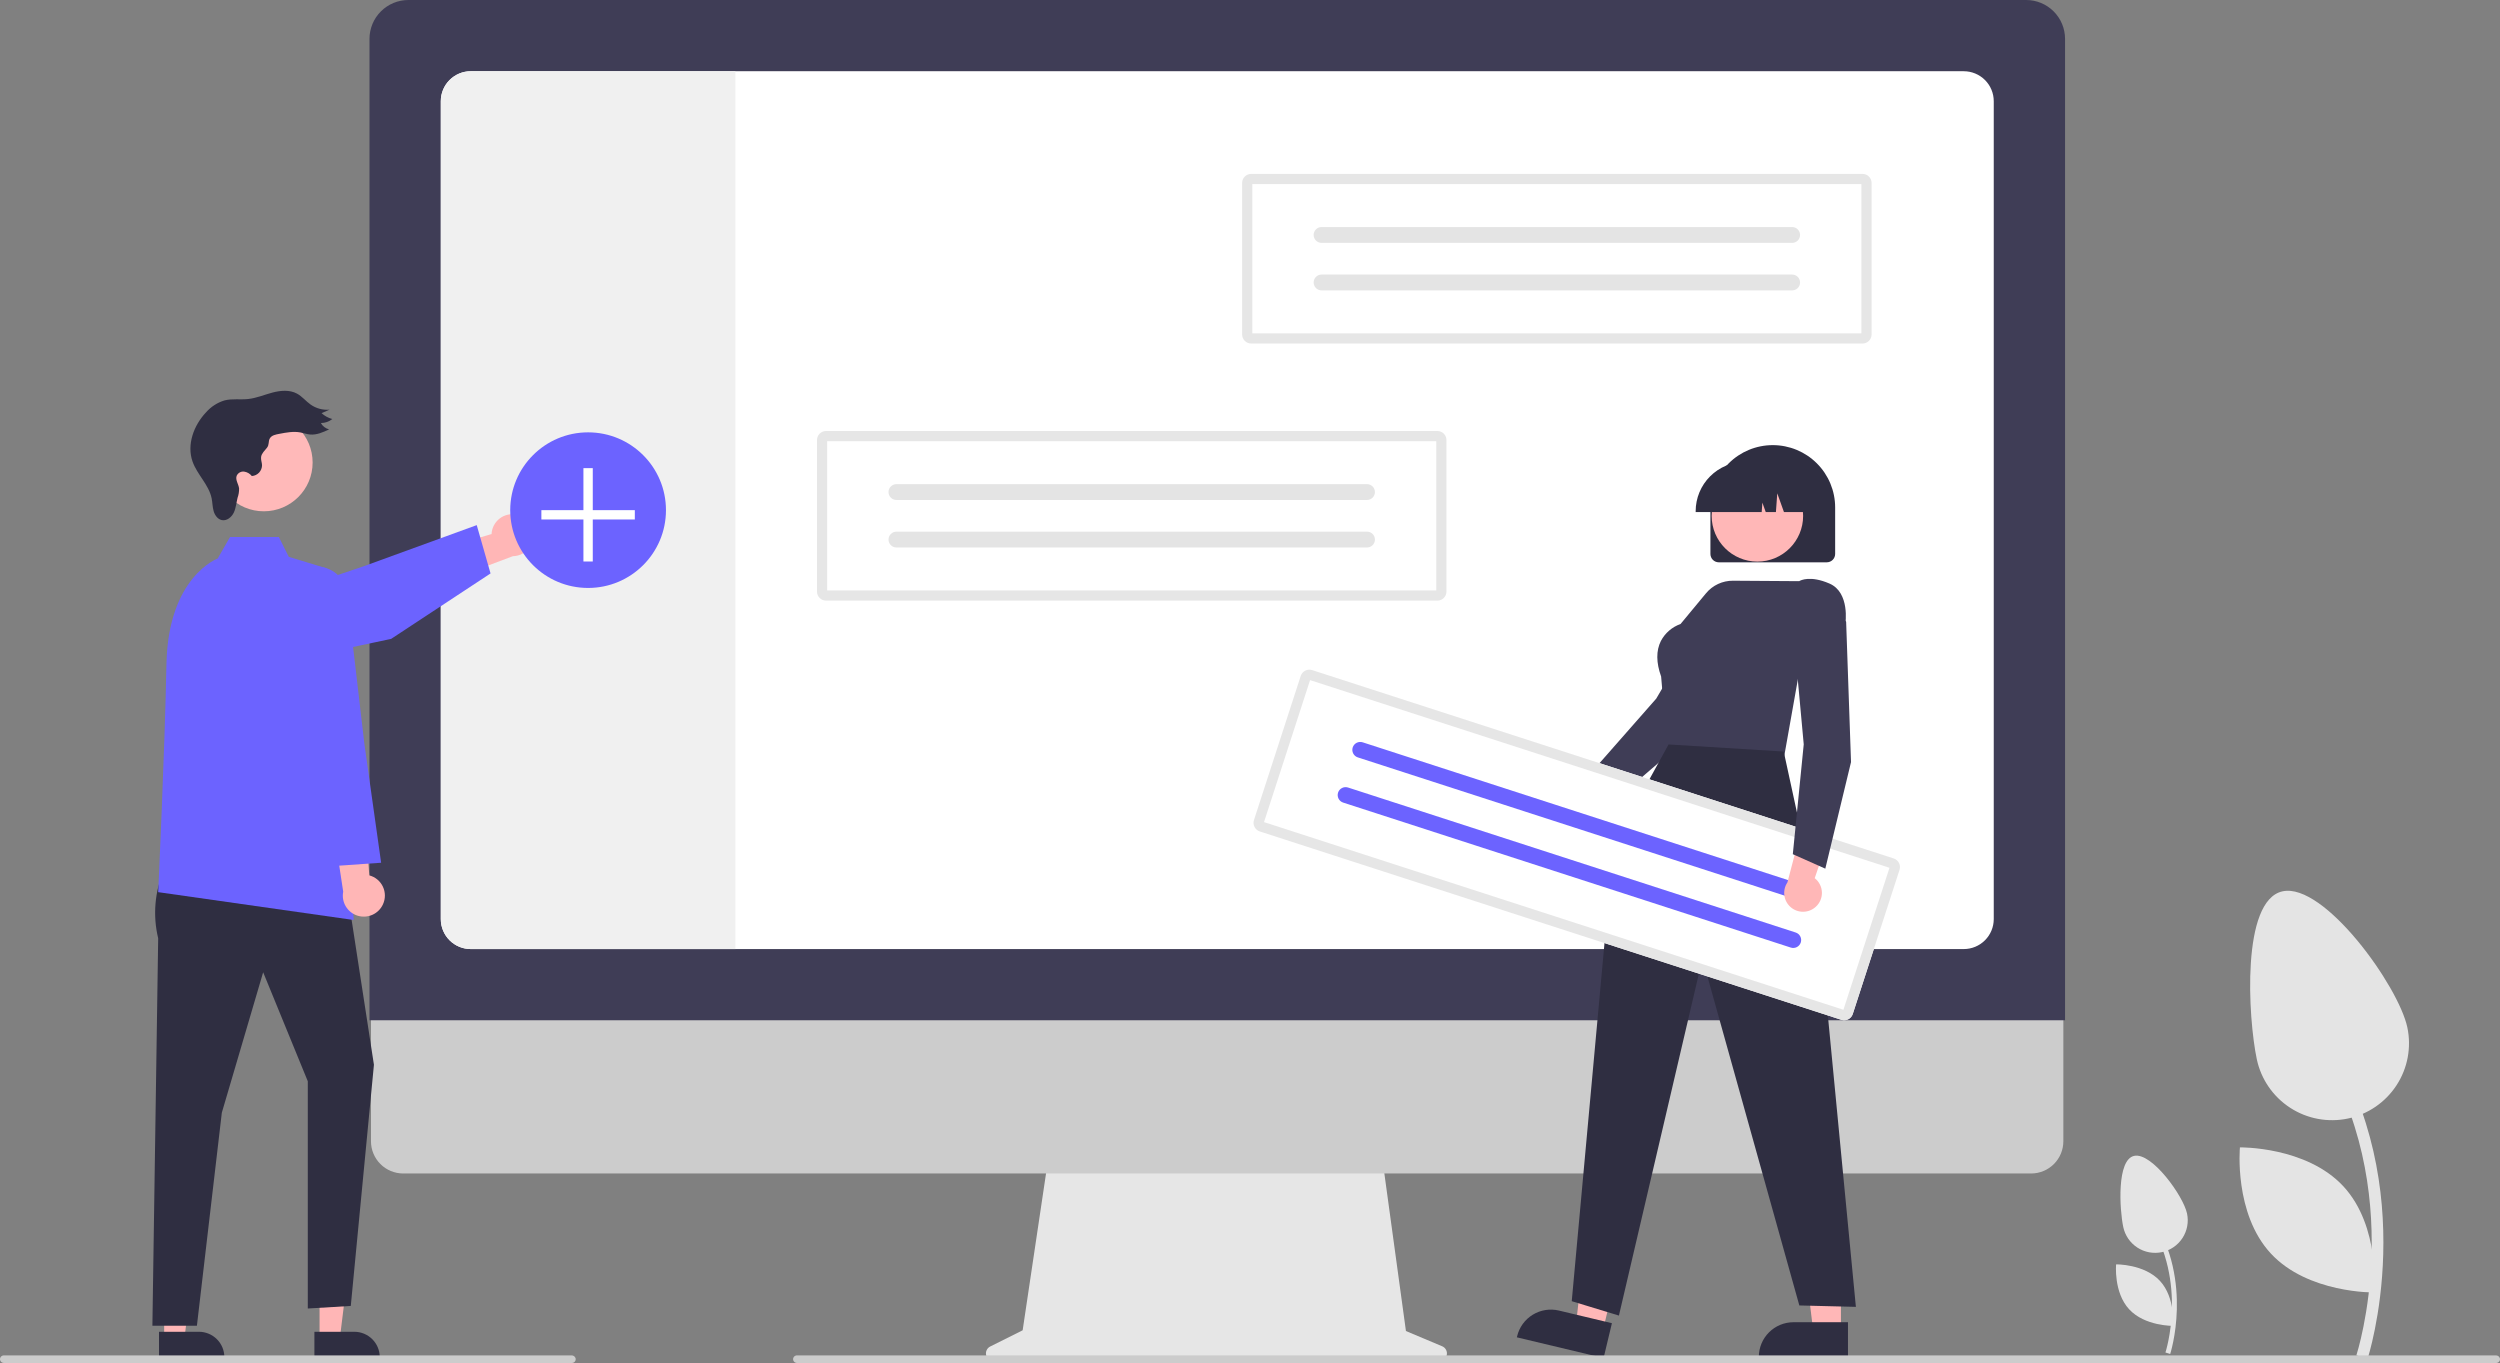 <svg width="697" height="380" viewBox="0 0 697 380" fill="none" xmlns="http://www.w3.org/2000/svg">
<rect x="0" y="0" width="697" height="380" fill="#808080" stroke="none"/>
<g clip-path="url(#clip0_1_8)">
<path d="M605.042 377.509C605.108 377.309 611.567 357.342 600.136 339.526L598.969 340.273C610.034 357.52 603.791 376.878 603.727 377.071L605.042 377.509Z" fill="#E4E4E4"/>
<path d="M591.962 342.088C592.209 343.255 592.683 344.362 593.357 345.346C594.032 346.33 594.894 347.171 595.894 347.822C596.894 348.473 598.012 348.921 599.185 349.141C600.359 349.36 601.564 349.346 602.732 349.1C603.9 348.854 605.008 348.38 605.992 347.706C606.977 347.032 607.819 346.171 608.471 345.172C609.123 344.173 609.571 343.055 609.79 341.883C610.01 340.711 609.996 339.507 609.75 338.34C608.714 333.432 599.932 321.218 595.02 322.253C590.108 323.288 590.927 337.18 591.962 342.088Z" fill="#E4E4E4"/>
<path d="M593.619 365.041C598.002 369.774 605.844 369.646 605.844 369.646C605.844 369.646 606.579 361.844 602.196 357.111C597.812 352.378 589.97 352.506 589.97 352.506C589.97 352.506 589.235 360.308 593.619 365.041Z" fill="#E4E4E4"/>
<path d="M660.061 378.894C660.218 378.423 675.459 331.303 648.484 289.257L645.73 291.021C671.842 331.722 657.109 377.404 656.957 377.861L660.061 378.894Z" fill="#E4E4E4"/>
<path d="M629.194 295.304C630.369 300.864 633.707 305.73 638.473 308.833C643.238 311.935 649.042 313.019 654.608 311.846C660.173 310.673 665.045 307.34 668.151 302.579C671.257 297.818 672.343 292.02 671.171 286.459C668.727 274.877 648.002 246.053 636.41 248.495C624.818 250.938 626.75 283.722 629.194 295.304Z" fill="#E4E4E4"/>
<path d="M633.103 349.472C643.448 360.641 661.955 360.338 661.955 360.338C661.955 360.338 663.689 341.926 653.344 330.756C642.999 319.587 624.492 319.89 624.492 319.89C624.492 319.89 622.758 338.302 633.103 349.472Z" fill="#E4E4E4"/>
<path d="M402.09 375.346L391.976 371.091L385.037 320.429H292.638L285.117 370.884L276.068 375.404C275.635 375.62 275.288 375.977 275.083 376.415C274.877 376.853 274.826 377.347 274.938 377.818C275.049 378.289 275.316 378.708 275.695 379.008C276.075 379.308 276.545 379.472 277.029 379.472H401.257C401.753 379.472 402.234 379.3 402.618 378.986C403.002 378.672 403.265 378.235 403.363 377.749C403.461 377.264 403.388 376.759 403.156 376.321C402.924 375.882 402.548 375.538 402.09 375.346Z" fill="#E6E6E6"/>
<path d="M566.29 327.17H112.399C110.018 327.164 107.736 326.215 106.054 324.531C104.371 322.847 103.427 320.564 103.427 318.185V254.235H575.262V318.185C575.262 320.564 574.318 322.847 572.636 324.531C570.954 326.215 568.672 327.164 566.29 327.17Z" fill="#CCCCCC"/>
<path d="M575.737 284.459H103.013V10.831C103.016 7.959 104.159 5.206 106.191 3.176C108.224 1.145 110.979 0.003 113.853 0H564.896C567.77 0.003 570.526 1.145 572.558 3.176C574.59 5.206 575.734 7.959 575.737 10.831V284.459Z" fill="#3F3D56"/>
<path d="M547.506 19.859H131.245C129.029 19.862 126.906 20.743 125.34 22.309C123.774 23.875 122.894 25.998 122.893 28.212V256.248C122.894 258.462 123.774 260.585 125.34 262.151C126.906 263.717 129.029 264.598 131.245 264.6H547.506C549.721 264.597 551.844 263.715 553.41 262.149C554.976 260.584 555.856 258.462 555.859 256.248V28.212C555.856 25.998 554.976 23.876 553.41 22.31C551.844 20.745 549.721 19.863 547.506 19.859Z" fill="white"/>
<path d="M205.03 19.859V264.6H131.245C129.029 264.598 126.906 263.717 125.34 262.151C123.774 260.585 122.894 258.462 122.893 256.248V28.212C122.894 25.998 123.774 23.875 125.34 22.309C126.906 20.743 129.029 19.862 131.245 19.859H205.03Z" fill="#F0F0F0"/>
<path d="M144.159 143.494C143.328 143.306 142.466 143.301 141.634 143.481C140.801 143.661 140.018 144.021 139.34 144.536C138.662 145.051 138.105 145.708 137.708 146.461C137.312 147.215 137.085 148.046 137.045 148.896L117.184 154.746L125.406 161.681L143.006 155.062C144.44 155.035 145.814 154.484 146.868 153.512C147.922 152.54 148.583 151.216 148.725 149.79C148.867 148.364 148.48 146.936 147.639 145.775C146.797 144.615 145.559 143.803 144.159 143.494H144.159Z" fill="#FFB6B6"/>
<path d="M63.911 187.523C61.948 187.521 60.049 186.822 58.554 185.55C57.058 184.279 56.063 182.518 55.746 180.582C55.429 178.646 55.811 176.661 56.823 174.98C57.835 173.299 59.412 172.031 61.272 171.404L101.519 157.829L132.913 146.402L136.765 159.876L109.051 178.122L65.644 187.341C65.074 187.462 64.494 187.523 63.911 187.523Z" fill="#6C63FF"/>
<path d="M89.097 373.142H94.748L97.437 351.364H89.096L89.097 373.142Z" fill="#FFB6B6"/>
<path d="M87.656 371.299L98.784 371.298H98.785C100.666 371.298 102.469 372.045 103.799 373.374C105.129 374.702 105.877 376.505 105.877 378.384V378.614L87.656 378.615L87.656 371.299Z" fill="#2F2E41"/>
<path d="M45.77 373.142H51.421L54.11 351.364H45.77L45.77 373.142Z" fill="#FFB6B6"/>
<path d="M44.329 371.299L55.458 371.298H55.458C57.339 371.298 59.143 372.045 60.473 373.374C61.803 374.702 62.55 376.505 62.55 378.384V378.614L44.329 378.615L44.329 371.299Z" fill="#2F2E41"/>
<path d="M45.714 242.516C43.128 248.534 42.562 255.228 44.101 261.595L42.488 369.622H54.898L61.847 310.214L73.37 271.068L85.815 301.463V364.812L97.799 364.096L104.252 296.858L96.877 248.963L45.714 242.516Z" fill="#2F2E41"/>
<path d="M91.115 158.469L80.514 155.245L77.749 149.719H64.131L60.694 155.706C60.694 155.706 46.867 160.771 46.406 185.18C45.945 209.588 44.101 248.733 44.101 248.733L98.624 256.499L91.115 158.469Z" fill="#6C63FF"/>
<path d="M106.769 252.128C107.126 251.356 107.31 250.514 107.307 249.663C107.304 248.812 107.114 247.972 106.751 247.202C106.388 246.432 105.86 245.751 105.205 245.207C104.55 244.663 103.784 244.269 102.96 244.053L101.362 223.426L92.863 230.02L95.684 248.596C95.412 250.003 95.666 251.461 96.399 252.693C97.131 253.925 98.29 254.846 99.656 255.282C101.022 255.717 102.501 255.636 103.812 255.055C105.123 254.474 106.175 253.432 106.769 252.128H106.769Z" fill="#FFB6B6"/>
<path d="M92.268 241.497L80.168 210.618V166.278C80.168 164.166 80.975 162.134 82.426 160.598C83.877 159.062 85.86 158.138 87.97 158.016C90.081 157.893 92.158 158.581 93.777 159.939C95.396 161.297 96.434 163.222 96.679 165.319L101.6 207.475L106.26 240.533L92.268 241.497Z" fill="#6C63FF"/>
<path d="M73.552 142.55C81.068 142.55 87.16 136.463 87.16 128.953C87.16 121.444 81.068 115.357 73.552 115.357C66.037 115.357 59.944 121.444 59.944 128.953C59.944 136.463 66.037 142.55 73.552 142.55Z" fill="#FFB9B9"/>
<path d="M74.443 124.82C73.807 125.637 72.934 126.374 72.794 127.4C72.69 128.16 73.022 128.911 73.054 129.677C73.056 130.451 72.764 131.196 72.235 131.761C71.707 132.326 70.983 132.669 70.21 132.72C69.672 132.043 68.895 131.599 68.038 131.479C67.612 131.43 67.182 131.52 66.811 131.734C66.439 131.949 66.146 132.277 65.975 132.67C65.571 133.81 66.507 134.969 66.657 136.169C66.677 137.057 66.533 137.942 66.233 138.778C65.888 140.155 65.796 141.613 65.191 142.897C64.586 144.182 63.241 145.287 61.848 145.004C60.678 144.765 59.885 143.632 59.558 142.483C59.23 141.335 59.245 140.118 59.008 138.947C58.238 135.145 54.962 132.327 53.677 128.666C52.03 123.975 54.008 118.61 57.418 114.989C58.797 113.403 60.596 112.239 62.609 111.631C64.734 111.091 66.98 111.479 69.161 111.248C71.492 111.001 73.684 110.054 75.95 109.453C78.216 108.851 80.748 108.624 82.807 109.744C84.244 110.524 85.285 111.871 86.623 112.809C88.158 113.878 90.018 114.375 91.882 114.216L89.656 115.187C90.508 115.968 91.537 116.531 92.654 116.828C91.745 117.548 90.62 117.943 89.46 117.948C89.702 118.384 90.03 118.766 90.426 119.069C90.821 119.373 91.275 119.593 91.758 119.714C90.069 120.507 88.275 121.319 86.417 121.14C85.507 121.053 84.637 120.729 83.738 120.563C81.822 120.208 79.854 120.576 77.94 120.943C76.934 121.135 75.701 121.32 75.194 122.286C74.771 123.09 75.094 123.986 74.443 124.82Z" fill="#2F2E41"/>
<path d="M163.961 163.921C175.951 163.921 185.671 154.209 185.671 142.23C185.671 130.25 175.951 120.539 163.961 120.539C151.972 120.539 142.252 130.25 142.252 142.23C142.252 154.209 151.972 163.921 163.961 163.921Z" fill="#6C63FF"/>
<path d="M176.987 142.23H165.264V130.517H162.659V142.23H150.936V144.833H162.659V156.546H165.264V144.833H176.987V142.23Z" fill="white"/>
<path d="M348.829 48.484C348.159 48.485 347.517 48.751 347.044 49.224C346.571 49.697 346.304 50.339 346.304 51.008V93.252C346.304 93.921 346.571 94.562 347.044 95.035C347.517 95.508 348.159 95.774 348.829 95.775H519.275C519.944 95.774 520.586 95.508 521.059 95.035C521.533 94.562 521.799 93.921 521.8 93.252V51.008C521.799 50.339 521.533 49.697 521.059 49.224C520.586 48.751 519.944 48.485 519.275 48.484H348.829Z" fill="white"/>
<path d="M348.829 48.484C348.159 48.485 347.517 48.751 347.044 49.224C346.571 49.697 346.304 50.339 346.304 51.008V93.252C346.304 93.921 346.571 94.562 347.044 95.035C347.517 95.508 348.159 95.774 348.829 95.775H519.275C519.944 95.774 520.586 95.508 521.059 95.035C521.533 94.562 521.799 93.921 521.8 93.252V51.008C521.799 50.339 521.533 49.697 521.059 49.224C520.586 48.751 519.944 48.485 519.275 48.484H348.829Z" fill="#E6E6E6"/>
<path d="M349.144 92.937H518.959V51.323H349.144V92.937Z" fill="white"/>
<path d="M368.452 63.299C367.866 63.299 367.304 63.532 366.889 63.946C366.475 64.36 366.242 64.921 366.242 65.507C366.242 66.092 366.475 66.654 366.889 67.068C367.304 67.482 367.866 67.715 368.452 67.715H499.646C499.936 67.715 500.223 67.658 500.491 67.547C500.759 67.436 501.003 67.273 501.208 67.069C501.414 66.864 501.576 66.62 501.688 66.353C501.799 66.085 501.856 65.798 501.856 65.508C501.856 65.218 501.799 64.931 501.688 64.663C501.577 64.395 501.415 64.152 501.21 63.947C501.005 63.742 500.761 63.579 500.493 63.468C500.225 63.357 499.938 63.3 499.648 63.299H368.452Z" fill="#E4E4E4"/>
<path d="M368.452 76.545C367.866 76.546 367.305 76.779 366.892 77.193C366.478 77.607 366.246 78.168 366.246 78.752C366.246 79.337 366.478 79.898 366.892 80.312C367.305 80.726 367.866 80.959 368.452 80.96H499.646C500.232 80.961 500.794 80.73 501.21 80.317C501.625 79.904 501.859 79.343 501.86 78.757C501.861 78.172 501.63 77.61 501.216 77.195C500.803 76.78 500.242 76.546 499.656 76.545H368.452Z" fill="#E4E4E4"/>
<path d="M230.301 120.164C229.632 120.164 228.99 120.43 228.516 120.903C228.043 121.376 227.777 122.018 227.776 122.687V164.931C227.777 165.6 228.043 166.241 228.516 166.714C228.99 167.187 229.632 167.453 230.301 167.454H400.747C401.417 167.453 402.058 167.187 402.532 166.714C403.005 166.241 403.272 165.6 403.272 164.931V122.687C403.272 122.018 403.005 121.376 402.532 120.903C402.058 120.43 401.417 120.164 400.747 120.164H230.301Z" fill="white"/>
<path d="M230.301 120.164C229.632 120.164 228.99 120.43 228.516 120.903C228.043 121.376 227.777 122.018 227.776 122.687V164.931C227.777 165.6 228.043 166.241 228.516 166.714C228.99 167.187 229.632 167.453 230.301 167.454H400.747C401.417 167.453 402.058 167.187 402.532 166.714C403.005 166.241 403.272 165.6 403.272 164.931V122.687C403.272 122.018 403.005 121.376 402.532 120.903C402.058 120.43 401.417 120.164 400.747 120.164H230.301Z" fill="#E6E6E6"/>
<path d="M230.617 164.616H400.431V123.002H230.617V164.616Z" fill="white"/>
<path d="M249.924 134.979C249.338 134.979 248.776 135.211 248.362 135.625C247.947 136.039 247.715 136.601 247.715 137.186C247.715 137.772 247.947 138.333 248.362 138.747C248.776 139.161 249.338 139.394 249.924 139.394H381.118C381.408 139.394 381.696 139.337 381.964 139.226C382.232 139.115 382.475 138.953 382.681 138.748C382.886 138.543 383.049 138.3 383.16 138.032C383.271 137.764 383.328 137.477 383.328 137.187C383.329 136.897 383.272 136.61 383.161 136.342C383.05 136.074 382.887 135.831 382.682 135.626C382.477 135.421 382.233 135.258 381.965 135.147C381.697 135.036 381.41 134.979 381.12 134.979H249.924Z" fill="#E4E4E4"/>
<path d="M249.924 148.224C249.339 148.225 248.778 148.458 248.364 148.872C247.951 149.286 247.718 149.847 247.718 150.432C247.718 151.017 247.951 151.577 248.364 151.991C248.778 152.405 249.339 152.638 249.924 152.639H381.118C381.704 152.641 382.267 152.409 382.682 151.996C383.097 151.583 383.331 151.022 383.333 150.437C383.334 149.851 383.102 149.289 382.689 148.874C382.275 148.459 381.714 148.225 381.128 148.224H249.924Z" fill="#E4E4E4"/>
<path d="M438.062 233.543C438.821 233.46 439.553 233.211 440.205 232.814C440.857 232.418 441.415 231.883 441.838 231.248C442.261 230.613 442.54 229.893 442.655 229.138C442.769 228.384 442.717 227.614 442.501 226.882L457.607 216.101L448.605 212.638L435.64 223.406C434.433 223.85 433.431 224.72 432.824 225.852C432.217 226.984 432.046 228.3 432.345 229.55C432.643 230.799 433.39 231.896 434.444 232.632C435.497 233.368 436.785 233.692 438.062 233.543Z" fill="#FFB7B7"/>
<path d="M446.448 226.443L441.437 217.892L441.543 217.77L461.762 194.772L477.461 168.023L491.093 169.759L491.294 173.876L491.253 173.938L469.595 206.467L469.572 206.486L446.448 226.443Z" fill="#3F3D56"/>
<path d="M513.25 371.149L505.542 371.148L501.874 341.438L513.252 341.439L513.25 371.149Z" fill="#FFB7B7"/>
<path d="M515.217 378.615L490.359 378.614V378.3C490.36 375.736 491.379 373.277 493.193 371.465C495.008 369.652 497.469 368.633 500.035 368.633H500.035L515.217 368.634L515.217 378.615Z" fill="#2F2E41"/>
<path d="M446.903 370.896L439.405 369.108L442.743 339.359L453.81 341.999L446.903 370.896Z" fill="#FFB7B7"/>
<path d="M447.08 378.615L422.903 372.847L422.976 372.541C423.572 370.047 425.135 367.892 427.321 366.55C429.507 365.208 432.137 364.788 434.633 365.383L434.634 365.383L449.401 368.907L447.08 378.615Z" fill="#2F2E41"/>
<path d="M476.864 154.44V141.475C476.864 136.867 478.696 132.448 481.957 129.19C485.218 125.932 489.641 124.101 494.253 124.101C498.864 124.101 503.287 125.932 506.548 129.19C509.809 132.448 511.641 136.867 511.641 141.475V154.44C511.64 155.059 511.394 155.652 510.956 156.09C510.518 156.527 509.925 156.773 509.305 156.774H479.2C478.581 156.773 477.987 156.527 477.549 156.09C477.111 155.652 476.865 155.059 476.864 154.44Z" fill="#2F2E41"/>
<path d="M489.961 156.577C497.002 156.577 502.71 150.874 502.71 143.839C502.71 136.805 497.002 131.102 489.961 131.102C482.92 131.102 477.213 136.805 477.213 143.839C477.213 150.874 482.92 156.577 489.961 156.577Z" fill="#FFB7B7"/>
<path d="M472.751 142.512C472.755 138.869 474.205 135.375 476.784 132.799C479.363 130.222 482.859 128.773 486.506 128.769H489.101C492.748 128.773 496.244 130.222 498.823 132.799C501.401 135.375 502.852 138.869 502.856 142.512V142.772H497.371L495.501 137.538L495.126 142.772H492.292L491.348 140.131L491.159 142.772H472.751V142.512Z" fill="#2F2E41"/>
<path d="M497.398 211.068L464.938 209.834L463.123 188.616C461.724 184.732 461.701 181.398 463.056 178.705C464.221 176.494 466.179 174.803 468.537 173.971L475.64 165.4C476.554 164.298 477.702 163.413 479 162.808C480.298 162.204 481.714 161.895 483.147 161.904L501.6 162.03C502.045 161.763 504.743 160.393 510.065 162.698C515.836 165.198 514.496 173.881 514.482 173.968L514.469 174.049L514.405 174.103L502.13 184.431L497.398 211.068Z" fill="#3F3D56"/>
<path d="M465.196 207.554L449.842 235.523L438.202 362.771L451.354 366.784L474.635 267.243L501.654 363.96L517.419 364.354L506.684 252.743L497.303 209.53L465.196 207.554Z" fill="#2F2E41"/>
<path d="M365.825 186.821C365.188 186.616 364.495 186.671 363.899 186.975C363.302 187.279 362.851 187.807 362.644 188.443L349.606 228.629C349.4 229.266 349.456 229.958 349.76 230.554C350.064 231.149 350.593 231.6 351.229 231.807L513.369 284.323C514.006 284.528 514.699 284.473 515.295 284.169C515.891 283.865 516.343 283.337 516.55 282.701L529.588 242.515C529.794 241.878 529.738 241.186 529.434 240.591C529.13 239.995 528.601 239.544 527.964 239.337L365.825 186.821Z" fill="white"/>
<path d="M365.825 186.821C365.188 186.616 364.495 186.671 363.899 186.975C363.302 187.279 362.851 187.807 362.644 188.443L349.606 228.629C349.4 229.266 349.456 229.958 349.76 230.554C350.064 231.149 350.593 231.6 351.229 231.807L513.369 284.323C514.006 284.528 514.699 284.473 515.295 284.169C515.891 283.865 516.343 283.337 516.55 282.701L529.588 242.515C529.794 241.878 529.738 241.186 529.434 240.591C529.13 239.995 528.601 239.544 527.964 239.337L365.825 186.821Z" fill="#E6E6E6"/>
<path d="M352.406 229.204L513.945 281.525L526.788 241.94L365.249 189.619L352.406 229.204Z" fill="white"/>
<path d="M379.919 206.96C379.362 206.78 378.756 206.828 378.234 207.095C377.712 207.361 377.318 207.823 377.137 208.38C376.956 208.937 377.004 209.542 377.271 210.064C377.537 210.585 377.999 210.98 378.556 211.16L503.357 251.582C503.633 251.672 503.924 251.707 504.214 251.684C504.503 251.661 504.785 251.582 505.044 251.45C505.303 251.319 505.533 251.137 505.722 250.917C505.91 250.696 506.053 250.441 506.143 250.165C506.233 249.889 506.267 249.598 506.244 249.309C506.221 249.019 506.141 248.738 506.009 248.479C505.877 248.221 505.696 247.991 505.475 247.803C505.254 247.615 504.998 247.472 504.721 247.383L504.72 247.382L379.919 206.96Z" fill="#6C63FF"/>
<path d="M375.831 219.56C375.274 219.381 374.669 219.43 374.148 219.697C373.627 219.963 373.233 220.425 373.052 220.981C372.872 221.537 372.92 222.142 373.185 222.663C373.451 223.184 373.912 223.579 374.468 223.76L499.269 264.182C499.826 264.364 500.432 264.317 500.955 264.052C501.477 263.787 501.873 263.326 502.055 262.769C502.237 262.212 502.19 261.606 501.925 261.084C501.66 260.562 501.198 260.167 500.641 259.985L500.632 259.982L375.831 219.56Z" fill="#6C63FF"/>
<path d="M506.217 252.834C506.785 252.324 507.235 251.696 507.534 250.994C507.833 250.292 507.975 249.533 507.949 248.771C507.922 248.008 507.729 247.26 507.382 246.58C507.036 245.901 506.544 245.305 505.942 244.835L511.936 227.281L502.6 229.705L498.339 246.003C497.617 247.066 497.309 248.356 497.476 249.63C497.642 250.904 498.27 252.073 499.241 252.915C500.212 253.757 501.459 254.214 502.745 254.199C504.03 254.184 505.266 253.698 506.217 252.834V252.834Z" fill="#FFB7B7"/>
<path d="M508.895 242.181L499.836 238.147L502.88 207.525L500.047 176.647L512.14 170.125L514.704 173.354L514.706 173.427L516.065 212.473L516.057 212.503L508.895 242.181Z" fill="#3F3D56"/>
<path d="M695.942 380H222.214C221.974 380.005 221.74 379.931 221.547 379.789C221.354 379.647 221.213 379.445 221.147 379.215C221.106 379.058 221.101 378.894 221.133 378.735C221.165 378.577 221.233 378.427 221.332 378.299C221.431 378.171 221.558 378.067 221.703 377.995C221.849 377.923 222.009 377.886 222.171 377.886H695.855C696.108 377.877 696.356 377.954 696.56 378.104C696.763 378.254 696.91 378.469 696.976 378.713C697.01 378.867 697.009 379.028 696.973 379.182C696.937 379.336 696.867 379.48 696.768 379.604C696.669 379.727 696.543 379.827 696.4 379.896C696.257 379.964 696.101 380 695.942 380Z" fill="#CCCCCC"/>
<path d="M159.448 380H1.101C0.861 380.005 0.627 379.931 0.434 379.789C0.241 379.647 0.1 379.445 0.034 379.215C-0.007 379.058 -0.012 378.894 0.02 378.735C0.052 378.577 0.12 378.427 0.219 378.299C0.318 378.171 0.445 378.067 0.59 377.995C0.736 377.923 0.896 377.886 1.058 377.886H159.362C159.614 377.877 159.863 377.954 160.066 378.104C160.269 378.254 160.416 378.469 160.482 378.713C160.516 378.867 160.515 379.028 160.479 379.182C160.443 379.336 160.373 379.48 160.274 379.604C160.175 379.727 160.049 379.827 159.906 379.896C159.763 379.964 159.607 380 159.448 380Z" fill="#CCCCCC"/>
</g>
<defs>
<clipPath id="clip0_1_8">
<rect width="697" height="380" fill="white"/>
</clipPath>
</defs>
</svg>
